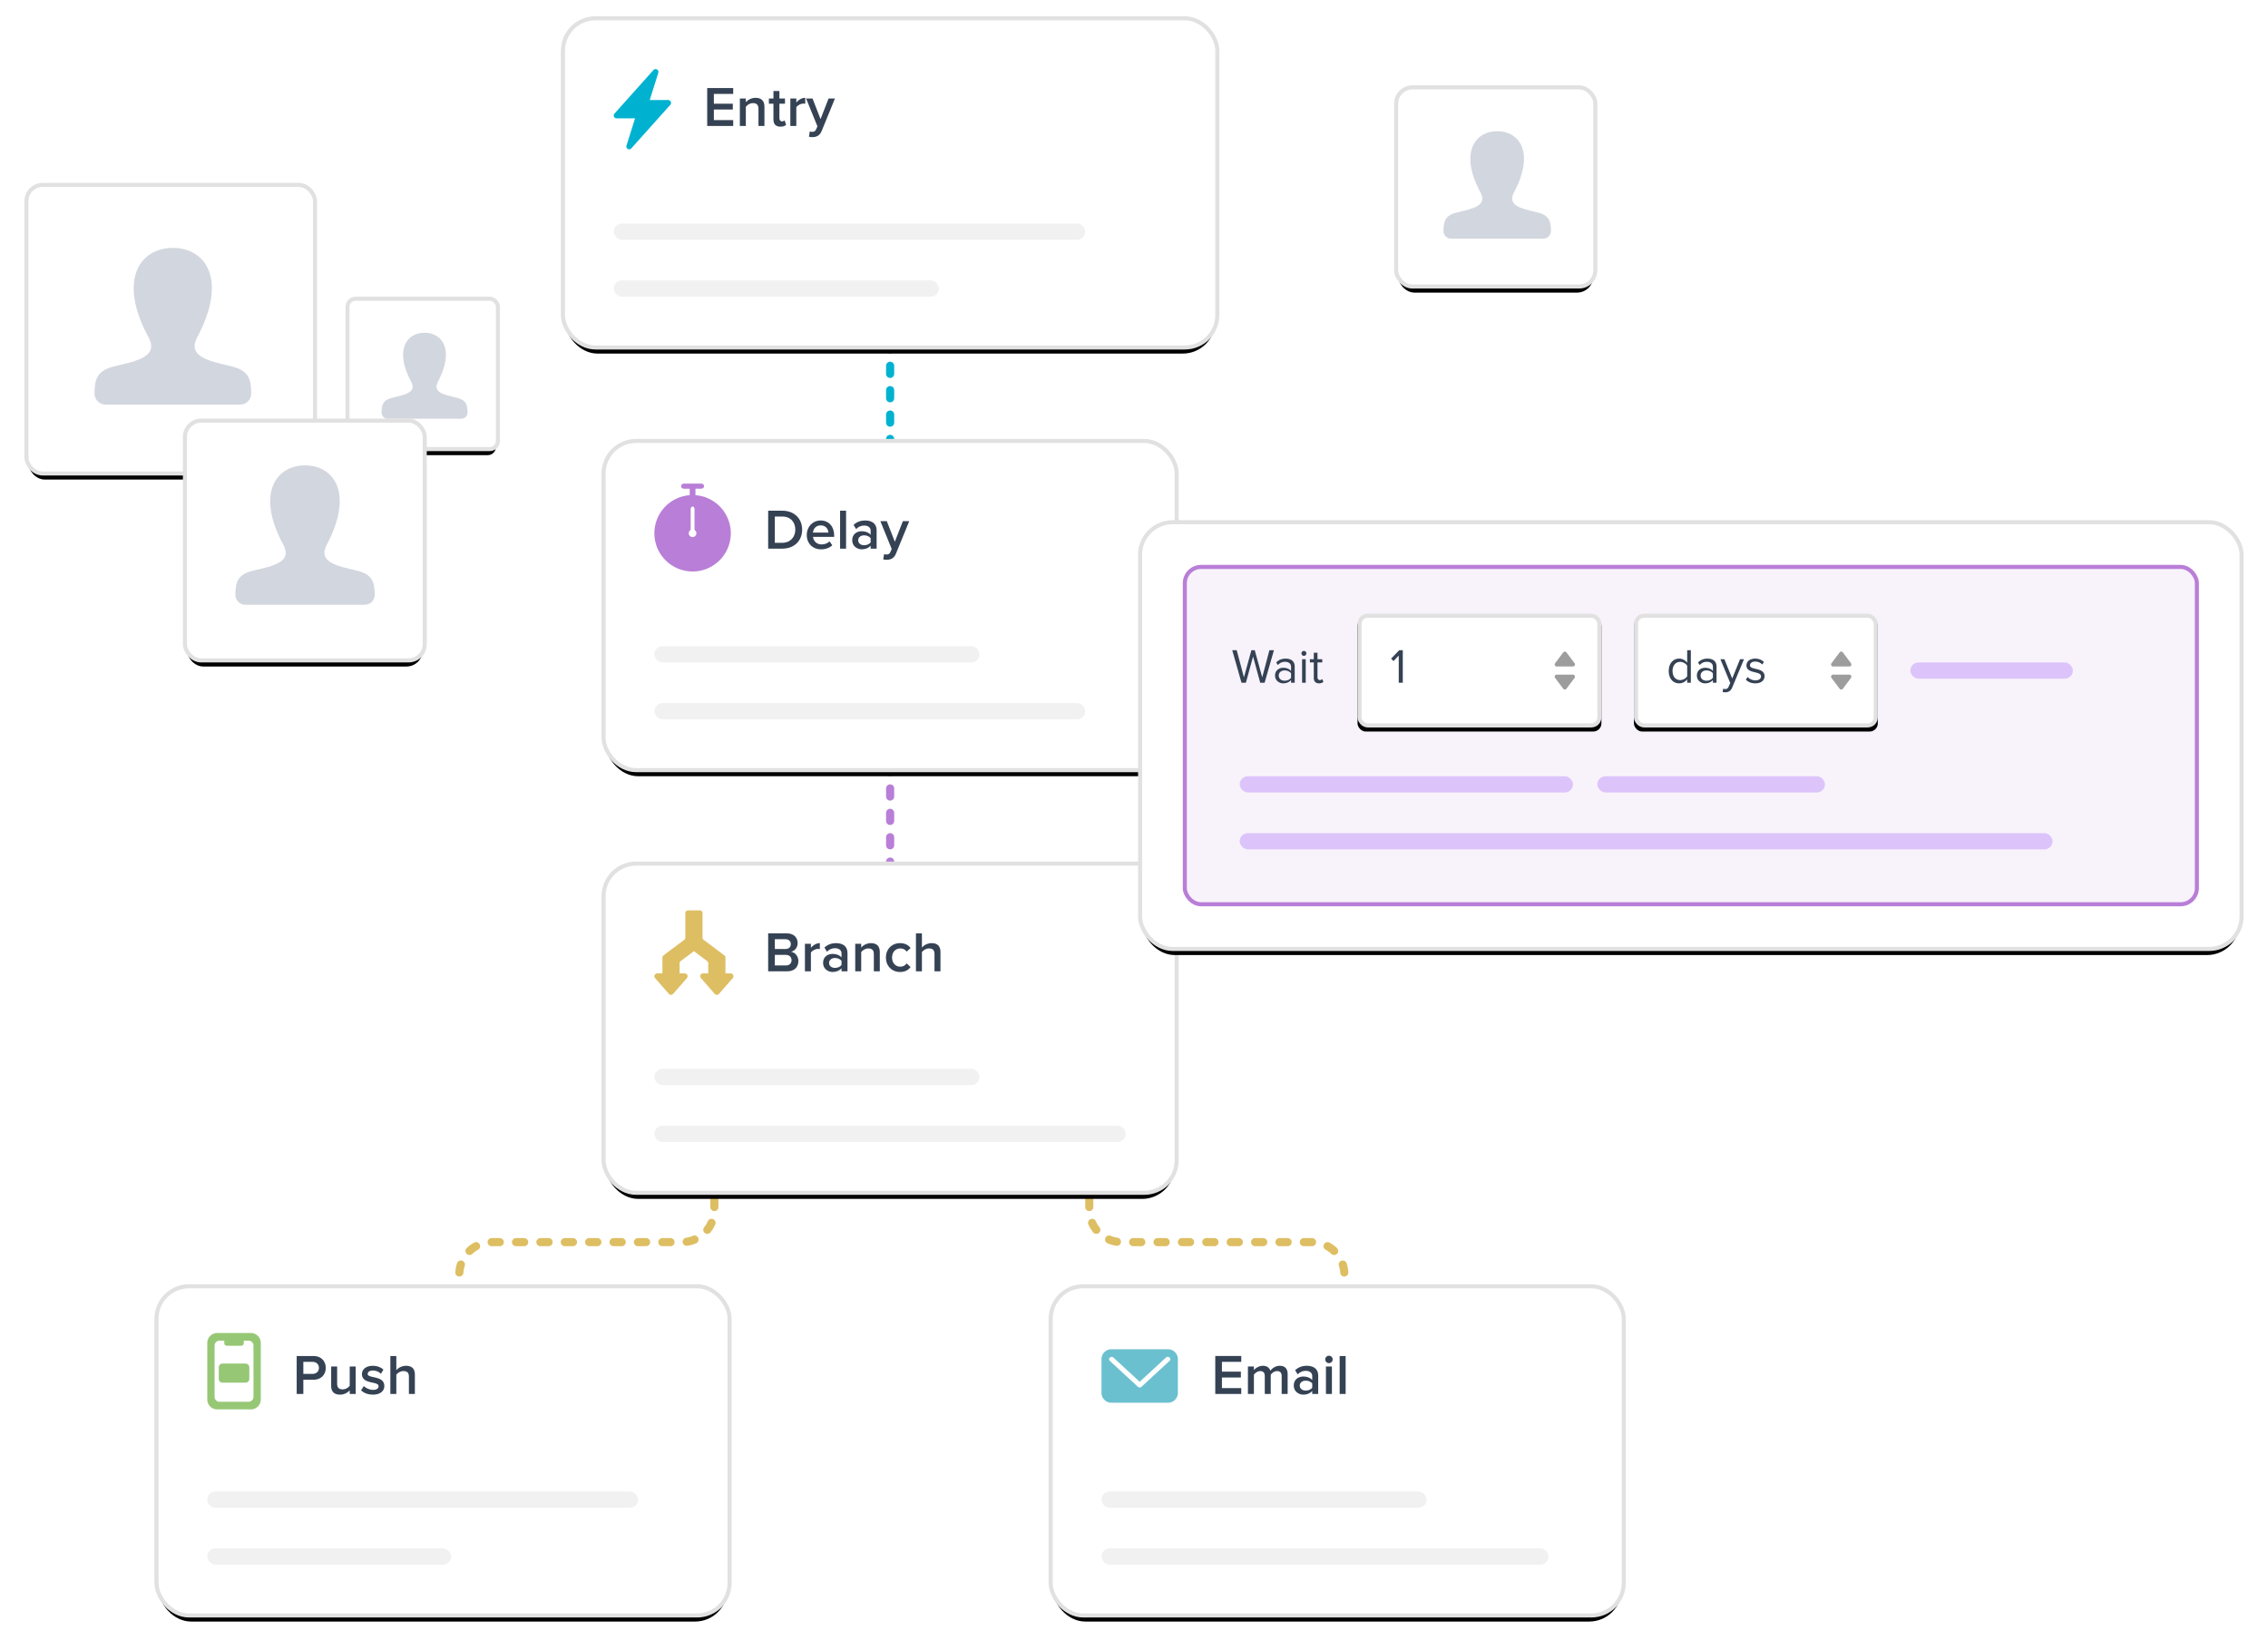 <svg xmlns="http://www.w3.org/2000/svg" xmlns:xlink="http://www.w3.org/1999/xlink" width="558" height="406" viewBox="0 0 558 406"><defs><rect id="b" width="160" height="80" x="0" y="0" rx="8"/><filter id="a" width="113.8%" height="127.5%" x="-6.9%" y="-11.2%" filterUnits="objectBoundingBox"><feMorphology in="SourceAlpha" operator="dilate" radius="1" result="shadowSpreadOuter1"/><feOffset dy="2" in="shadowSpreadOuter1" result="shadowOffsetOuter1"/><feGaussianBlur in="shadowOffsetOuter1" result="shadowBlurOuter1" stdDeviation="3"/><feComposite in="shadowBlurOuter1" in2="SourceAlpha" operator="out" result="shadowBlurOuter1"/><feColorMatrix in="shadowBlurOuter1" values="0 0 0 0 0.208 0 0 0 0 0.259 0 0 0 0 0.329 0 0 0 0.101 0"/></filter><rect id="d" width="140" height="80" x="0" y="0" rx="8"/><filter id="c" width="115.7%" height="127.5%" x="-7.9%" y="-11.2%" filterUnits="objectBoundingBox"><feMorphology in="SourceAlpha" operator="dilate" radius="1" result="shadowSpreadOuter1"/><feOffset dy="2" in="shadowSpreadOuter1" result="shadowOffsetOuter1"/><feGaussianBlur in="shadowOffsetOuter1" result="shadowBlurOuter1" stdDeviation="3"/><feComposite in="shadowBlurOuter1" in2="SourceAlpha" operator="out" result="shadowBlurOuter1"/><feColorMatrix in="shadowBlurOuter1" values="0 0 0 0 0.208 0 0 0 0 0.259 0 0 0 0 0.329 0 0 0 0.101 0"/></filter><rect id="f" width="140" height="80" x="0" y="0" rx="8"/><filter id="e" width="115.7%" height="127.5%" x="-7.9%" y="-11.2%" filterUnits="objectBoundingBox"><feMorphology in="SourceAlpha" operator="dilate" radius="1" result="shadowSpreadOuter1"/><feOffset dy="2" in="shadowSpreadOuter1" result="shadowOffsetOuter1"/><feGaussianBlur in="shadowOffsetOuter1" result="shadowBlurOuter1" stdDeviation="3"/><feComposite in="shadowBlurOuter1" in2="SourceAlpha" operator="out" result="shadowBlurOuter1"/><feColorMatrix in="shadowBlurOuter1" values="0 0 0 0 0.208 0 0 0 0 0.259 0 0 0 0 0.329 0 0 0 0.101 0"/></filter><rect id="h" width="140" height="80" x="0" y="0" rx="8"/><filter id="g" width="115.7%" height="127.5%" x="-7.9%" y="-11.2%" filterUnits="objectBoundingBox"><feMorphology in="SourceAlpha" operator="dilate" radius="1" result="shadowSpreadOuter1"/><feOffset dy="2" in="shadowSpreadOuter1" result="shadowOffsetOuter1"/><feGaussianBlur in="shadowOffsetOuter1" result="shadowBlurOuter1" stdDeviation="3"/><feComposite in="shadowBlurOuter1" in2="SourceAlpha" operator="out" result="shadowBlurOuter1"/><feColorMatrix in="shadowBlurOuter1" values="0 0 0 0 0.208 0 0 0 0 0.259 0 0 0 0 0.329 0 0 0 0.101 0"/></filter><rect id="j" width="140" height="80" x="0" y="0" rx="8"/><filter id="i" width="115.7%" height="127.5%" x="-7.9%" y="-11.2%" filterUnits="objectBoundingBox"><feMorphology in="SourceAlpha" operator="dilate" radius="1" result="shadowSpreadOuter1"/><feOffset dy="2" in="shadowSpreadOuter1" result="shadowOffsetOuter1"/><feGaussianBlur in="shadowOffsetOuter1" result="shadowBlurOuter1" stdDeviation="3"/><feComposite in="shadowBlurOuter1" in2="SourceAlpha" operator="out" result="shadowBlurOuter1"/><feColorMatrix in="shadowBlurOuter1" values="0 0 0 0 0.208 0 0 0 0 0.259 0 0 0 0 0.329 0 0 0 0.101 0"/></filter><rect id="l" width="70" height="70" x="0" y="0" rx="4"/><filter id="k" width="131.4%" height="131.4%" x="-15.7%" y="-12.9%" filterUnits="objectBoundingBox"><feMorphology in="SourceAlpha" operator="dilate" radius="1" result="shadowSpreadOuter1"/><feOffset dy="2" in="shadowSpreadOuter1" result="shadowOffsetOuter1"/><feGaussianBlur in="shadowOffsetOuter1" result="shadowBlurOuter1" stdDeviation="3"/><feComposite in="shadowBlurOuter1" in2="SourceAlpha" operator="out" result="shadowBlurOuter1"/><feColorMatrix in="shadowBlurOuter1" values="0 0 0 0 0.208 0 0 0 0 0.259 0 0 0 0 0.329 0 0 0 0.101 0"/></filter><rect id="n" width="48" height="48" x="0" y="0" rx="4"/><filter id="m" width="145.8%" height="145.8%" x="-22.9%" y="-18.8%" filterUnits="objectBoundingBox"><feMorphology in="SourceAlpha" operator="dilate" radius="1" result="shadowSpreadOuter1"/><feOffset dy="2" in="shadowSpreadOuter1" result="shadowOffsetOuter1"/><feGaussianBlur in="shadowOffsetOuter1" result="shadowBlurOuter1" stdDeviation="3"/><feComposite in="shadowBlurOuter1" in2="SourceAlpha" operator="out" result="shadowBlurOuter1"/><feColorMatrix in="shadowBlurOuter1" values="0 0 0 0 0.208 0 0 0 0 0.259 0 0 0 0 0.329 0 0 0 0.101 0"/></filter><rect id="p" width="36" height="36" x="0" y="0" rx="2"/><filter id="o" width="161.1%" height="161.1%" x="-30.6%" y="-25%" filterUnits="objectBoundingBox"><feMorphology in="SourceAlpha" operator="dilate" radius="1" result="shadowSpreadOuter1"/><feOffset dy="2" in="shadowSpreadOuter1" result="shadowOffsetOuter1"/><feGaussianBlur in="shadowOffsetOuter1" result="shadowBlurOuter1" stdDeviation="3"/><feComposite in="shadowBlurOuter1" in2="SourceAlpha" operator="out" result="shadowBlurOuter1"/><feColorMatrix in="shadowBlurOuter1" values="0 0 0 0 0.208 0 0 0 0 0.259 0 0 0 0 0.329 0 0 0 0.101 0"/></filter><rect id="r" width="58" height="58" x="0" y="0" rx="4"/><filter id="q" width="137.9%" height="137.9%" x="-19%" y="-15.5%" filterUnits="objectBoundingBox"><feMorphology in="SourceAlpha" operator="dilate" radius="1" result="shadowSpreadOuter1"/><feOffset dy="2" in="shadowSpreadOuter1" result="shadowOffsetOuter1"/><feGaussianBlur in="shadowOffsetOuter1" result="shadowBlurOuter1" stdDeviation="3"/><feComposite in="shadowBlurOuter1" in2="SourceAlpha" operator="out" result="shadowBlurOuter1"/><feColorMatrix in="shadowBlurOuter1" values="0 0 0 0 0.208 0 0 0 0 0.259 0 0 0 0 0.329 0 0 0 0.101 0"/></filter><rect id="t" width="270" height="104" x="0" y="0" rx="8"/><filter id="s" width="108.1%" height="121.2%" x="-4.1%" y="-8.7%" filterUnits="objectBoundingBox"><feMorphology in="SourceAlpha" operator="dilate" radius="1" result="shadowSpreadOuter1"/><feOffset dy="2" in="shadowSpreadOuter1" result="shadowOffsetOuter1"/><feGaussianBlur in="shadowOffsetOuter1" result="shadowBlurOuter1" stdDeviation="3"/><feComposite in="shadowBlurOuter1" in2="SourceAlpha" operator="out" result="shadowBlurOuter1"/><feColorMatrix in="shadowBlurOuter1" values="0 0 0 0 0.208 0 0 0 0 0.259 0 0 0 0 0.329 0 0 0 0.101 0"/></filter><rect id="v" width="60" height="28" x="0" y="0" rx="2"/><filter id="u" width="116.7%" height="135.7%" x="-8.3%" y="-14.3%" filterUnits="objectBoundingBox"><feOffset dy="1" in="SourceAlpha" result="shadowOffsetOuter1"/><feGaussianBlur in="shadowOffsetOuter1" result="shadowBlurOuter1" stdDeviation="1.5"/><feComposite in="shadowBlurOuter1" in2="SourceAlpha" operator="out" result="shadowBlurOuter1"/><feColorMatrix in="shadowBlurOuter1" values="0 0 0 0 0.208 0 0 0 0 0.259 0 0 0 0 0.329 0 0 0 0.12 0"/></filter><rect id="x" width="60" height="28" x="0" y="0" rx="2"/><filter id="w" width="116.7%" height="135.7%" x="-8.3%" y="-14.3%" filterUnits="objectBoundingBox"><feOffset dy="1" in="SourceAlpha" result="shadowOffsetOuter1"/><feGaussianBlur in="shadowOffsetOuter1" result="shadowBlurOuter1" stdDeviation="1.5"/><feComposite in="shadowBlurOuter1" in2="SourceAlpha" operator="out" result="shadowBlurOuter1"/><feColorMatrix in="shadowBlurOuter1" values="0 0 0 0 0.208 0 0 0 0 0.259 0 0 0 0 0.329 0 0 0 0.12 0"/></filter></defs><g fill="none" fill-rule="evenodd"><path stroke="#01B2D0" stroke-dasharray="2 4" stroke-linecap="round" stroke-linejoin="round" stroke-width="2" d="M219 78v94"/><path stroke="#B97ED7" stroke-dasharray="2 4" stroke-linecap="round" stroke-linejoin="round" stroke-width="2" d="M219 158v94"/><g transform="translate(139 5)"><use fill="#000" filter="url(#a)" xlink:href="#b"/><rect width="161" height="81" x="-.5" y="-.5" fill="#FFF" stroke="#E1E1E1" rx="8"/><path fill="#354254" fill-rule="nonzero" d="M41.392 26v-1.442h-4.76v-2.604h4.662v-1.442h-4.662v-2.408h4.76v-1.442h-6.398V26h6.398zm7.686 0v-4.76c0-1.386-.728-2.17-2.184-2.17-1.064 0-1.946.546-2.394 1.078v-.91h-1.47V26h1.47v-4.732c.35-.448.994-.896 1.736-.896.826 0 1.372.336 1.372 1.4V26h1.47zm3.948.168c.672 0 1.106-.196 1.372-.434l-.35-1.12c-.112.126-.364.252-.644.252-.42 0-.644-.35-.644-.812v-3.542h1.372v-1.274H52.76V17.39h-1.47v1.848h-1.12v1.274h1.12v3.906c0 1.134.588 1.75 1.736 1.75zM56.918 26v-4.606c.294-.49 1.12-.91 1.75-.91.182 0 .322.014.448.042V19.07c-.868 0-1.68.504-2.198 1.148v-.98h-1.47V26h1.47zm3.108 2.646l.21-1.316c.154.07.392.112.56.112.476 0 .784-.14.98-.588l.336-.77-2.786-6.846h1.582l1.974 5.068 1.974-5.068h1.568l-3.262 7.98c-.462 1.148-1.26 1.512-2.31 1.526-.21 0-.63-.042-.826-.098z"/><path fill="#01B2D0" fill-rule="nonzero" d="M25.919 20.79a.705.705 0 0 0-.525-1.175h-4.539l2.11-6.695c.228-.723-.692-1.246-1.198-.681L12.181 22.95a.705.705 0 0 0 .525 1.175h4.536l-2.107 6.695c-.228.723.692 1.246 1.198.681l9.586-10.711z"/><rect width="116" height="4" x="12" y="50" fill="#F1F1F1" rx="2"/><rect width="80" height="4" x="12" y="64" fill="#F1F1F1" rx="2"/></g><g transform="translate(149 109)"><use fill="#000" filter="url(#c)" xlink:href="#d"/><rect width="141" height="81" x="-.5" y="-.5" fill="#FFF" stroke="#E1E1E1" rx="8"/><path fill="#354254" fill-rule="nonzero" d="M43.48 26c2.912 0 4.872-1.918 4.872-4.676 0-2.73-1.96-4.662-4.886-4.662h-3.472V26h3.486zm-.014-1.442h-1.834v-6.454h1.848c2.072 0 3.192 1.428 3.192 3.22 0 1.778-1.176 3.234-3.206 3.234zm9.562 1.61c1.064 0 2.058-.35 2.744-.994l-.672-.966c-.49.49-1.26.756-1.932.756-1.274 0-2.03-.854-2.142-1.862h5.208v-.364c0-2.128-1.288-3.668-3.318-3.668-2.002 0-3.43 1.582-3.43 3.542 0 2.142 1.498 3.556 3.542 3.556zm1.792-4.116h-3.808c.056-.812.644-1.778 1.89-1.778 1.33 0 1.876.98 1.918 1.778zM59.16 26v-9.338h-1.47V26h1.47zm7.518 0v-4.494c0-1.806-1.316-2.436-2.828-2.436-1.078 0-2.058.336-2.842 1.092l.616 1.022c.574-.588 1.246-.868 2.002-.868.924 0 1.582.476 1.582 1.26v1.008c-.504-.574-1.274-.868-2.198-.868-1.106 0-2.338.644-2.338 2.212 0 1.484 1.246 2.24 2.338 2.24.896 0 1.694-.322 2.198-.91V26h1.47zm-3.08-.84c-.826 0-1.456-.476-1.456-1.218 0-.728.63-1.218 1.456-1.218.63 0 1.26.238 1.61.7v1.036c-.35.462-.98.7-1.61.7zm4.704 3.486l.21-1.316c.154.07.392.112.56.112.476 0 .784-.14.98-.588l.336-.77-2.786-6.846h1.582l1.974 5.068 1.974-5.068H74.7l-3.262 7.98c-.462 1.148-1.26 1.512-2.31 1.526-.21 0-.63-.042-.826-.098z"/><path fill="#B97ED7" fill-rule="nonzero" d="M23.515 10c.39 0 .705.28.705.627 0 .346-.316.626-.705.626h-1.41v1.593a9.363 9.363 0 0 1 5.942 2.727 9.4 9.4 0 1 1-13.294 0 9.363 9.363 0 0 1 5.943-2.727l-.001-1.593h-1.41c-.39 0-.705-.28-.705-.626s.316-.627.705-.627h4.23zM21.4 15.64c-.26 0-.47.303-.47.678v5.088a.941.941 0 0 0-.195 1.479.94.94 0 1 0 1.136-1.479l-.001-5.088c0-.375-.21-.678-.47-.678z"/><rect width="80" height="4" x="12" y="50" fill="#F1F1F1" rx="2"/><rect width="106" height="4" x="12" y="64" fill="#F1F1F1" rx="2"/></g><path stroke="#DEBE63" stroke-dasharray="2 4" stroke-linecap="round" stroke-linejoin="round" stroke-width="2" d="M175.756 289v8.639a8 8 0 0 1-8 8H121a8 8 0 0 0-8 8V318h0m155-29v8.639a8 8 0 0 0 8 8h46.756a8 8 0 0 1 8 8V318h0"/><g transform="translate(149 213)"><use fill="#000" filter="url(#e)" xlink:href="#f"/><rect width="141" height="81" x="-.5" y="-.5" fill="#FFF" stroke="#E1E1E1" rx="8"/><path fill="#354254" fill-rule="nonzero" d="M44.712 26c1.764 0 2.716-1.078 2.716-2.534 0-1.134-.798-2.128-1.806-2.282.868-.182 1.624-.98 1.624-2.142 0-1.316-.938-2.38-2.66-2.38h-4.592V26h4.718zm-.448-5.488h-2.632v-2.408h2.632c.826 0 1.302.518 1.302 1.204 0 .714-.476 1.204-1.302 1.204zm.07 4.046h-2.702v-2.604h2.702c.924 0 1.414.602 1.414 1.302 0 .812-.532 1.302-1.414 1.302zM50.508 26v-4.606c.294-.49 1.12-.91 1.75-.91.182 0 .322.014.448.042V19.07c-.868 0-1.68.504-2.198 1.148v-.98h-1.47V26h1.47zm9.002 0v-4.494c0-1.806-1.316-2.436-2.828-2.436-1.078 0-2.058.336-2.842 1.092l.616 1.022c.574-.588 1.246-.868 2.002-.868.924 0 1.582.476 1.582 1.26v1.008c-.504-.574-1.274-.868-2.198-.868-1.106 0-2.338.644-2.338 2.212 0 1.484 1.246 2.24 2.338 2.24.896 0 1.694-.322 2.198-.91V26h1.47zm-3.08-.84c-.826 0-1.456-.476-1.456-1.218 0-.728.63-1.218 1.456-1.218.63 0 1.26.238 1.61.7v1.036c-.35.462-.98.7-1.61.7zm11.032.84v-4.76c0-1.386-.728-2.17-2.184-2.17-1.064 0-1.946.546-2.394 1.078v-.91h-1.47V26h1.47v-4.732c.35-.448.994-.896 1.736-.896.826 0 1.372.336 1.372 1.4V26h1.47zm4.984.168c1.33 0 2.114-.574 2.59-1.204l-.966-.91c-.378.532-.896.812-1.554.812-1.218 0-2.044-.938-2.044-2.254s.826-2.24 2.044-2.24c.658 0 1.176.252 1.554.784l.966-.882c-.476-.644-1.26-1.204-2.59-1.204-2.044 0-3.486 1.498-3.486 3.542 0 2.044 1.442 3.556 3.486 3.556zm9.94-.168h-1.47v-4.256c0-1.064-.532-1.372-1.358-1.372-.756 0-1.4.448-1.736.896V26h-1.47v-9.338h1.47v3.486c.448-.532 1.316-1.078 2.38-1.078 1.456 0 2.184.756 2.184 2.142V26z"/><path fill="#DEBE63" d="M23.139 11c.39 0 .705.316.705.705v4.935h.002v1.058c0 .221.105.43.282.564l5.076 3.806a.705.705 0 0 1 .282.564v1.058h-.002v2.82h1.264a.705.705 0 0 1 .53 1.17l-3.381 3.864a.705.705 0 0 1-1.061 0l-3.382-3.865a.705.705 0 0 1 .531-1.169h1.269v-2.492l-.006-.085a.705.705 0 0 0-.274-.454l-3.244-2.434-3.244 2.433a.705.705 0 0 0-.273.455l-.009.11v2.467h1.264a.705.705 0 0 1 .53 1.17l-3.381 3.864a.705.705 0 0 1-1.061 0l-3.382-3.865a.705.705 0 0 1 .531-1.169h1.269v-3.878c0-.184.073-.36.2-.49l.082-.073 5.076-3.807a.705.705 0 0 0 .273-.455l.009-.11v-5.992c0-.39.316-.705.705-.705h2.82z"/><rect width="80" height="4" x="12" y="50" fill="#F1F1F1" rx="2"/><rect width="116" height="4" x="12" y="64" fill="#F1F1F1" rx="2"/></g><g transform="translate(39 317)"><use fill="#000" filter="url(#g)" xlink:href="#h"/><rect width="141" height="81" x="-.5" y="-.5" fill="#FFF" stroke="#E1E1E1" rx="8"/><path fill="#354254" fill-rule="nonzero" d="M35.632 26v-3.5h2.478c1.946 0 3.038-1.33 3.038-2.912 0-1.596-1.078-2.926-3.038-2.926h-4.116V26h1.638zm2.254-4.942h-2.254v-2.954h2.254c.924 0 1.582.588 1.582 1.484 0 .882-.658 1.47-1.582 1.47zM48.512 26v-6.762h-1.47v4.746c-.336.448-.98.882-1.722.882-.84 0-1.372-.336-1.372-1.386v-4.242h-1.47v4.788c0 1.372.728 2.142 2.184 2.142a3.234 3.234 0 0 0 2.38-1.064V26h1.47zm4.228.168c1.82 0 2.814-.91 2.814-2.114 0-2.688-4.088-1.792-4.088-2.982 0-.476.476-.84 1.246-.84.854 0 1.596.364 2.002.812l.616-1.036c-.602-.532-1.47-.938-2.618-.938-1.708 0-2.66.938-2.66 2.044 0 2.604 4.088 1.652 4.088 2.982 0 .532-.462.896-1.344.896-.868 0-1.806-.448-2.282-.938l-.672 1.05c.7.686 1.736 1.064 2.898 1.064zM63.072 26h-1.47v-4.256c0-1.064-.532-1.372-1.358-1.372-.756 0-1.4.448-1.736.896V26h-1.47v-9.338h1.47v3.486c.448-.532 1.316-1.078 2.38-1.078 1.456 0 2.184.756 2.184 2.142V26z"/><path fill="#96C775" d="M22.716 11a2.444 2.444 0 0 1 2.444 2.444v13.912a2.444 2.444 0 0 1-2.444 2.444h-8.272A2.444 2.444 0 0 1 12 27.356V13.444A2.444 2.444 0 0 1 14.444 11h8.272zm-6.529 1.879l-1.17.001c-.633 0-1.154.48-1.216 1.097l-.006.125v12.596c0 .633.48 1.153 1.097 1.216l.125.006h7.126c.633 0 1.154-.48 1.216-1.097l.006-.125V14.102c0-.675-.547-1.222-1.222-1.222l-1.171-.001v.643a.611.611 0 0 1-.61.611h-3.564a.611.611 0 0 1-.61-.61l-.001-.644zM21.4 18.52c.52 0 .94.42.94.94v2.82c0 .52-.42.94-.94.94h-5.64a.94.94 0 0 1-.94-.94v-2.82c0-.52.42-.94.94-.94h5.64z"/><rect width="106" height="4" x="12" y="50" fill="#F1F1F1" rx="2"/><rect width="60" height="4" x="12" y="64" fill="#F1F1F1" rx="2"/></g><g transform="translate(259 317)"><use fill="#000" filter="url(#i)" xlink:href="#j"/><rect width="141" height="81" x="-.5" y="-.5" fill="#FFF" stroke="#E1E1E1" rx="8"/><path fill="#354254" fill-rule="nonzero" d="M46.392 26v-1.442h-4.76v-2.604h4.662v-1.442h-4.662v-2.408h4.76v-1.442h-6.398V26h6.398zm11.41 0v-4.886c0-1.372-.714-2.044-1.946-2.044-1.022 0-1.918.63-2.296 1.232-.224-.728-.84-1.232-1.848-1.232-1.036 0-1.918.672-2.212 1.078v-.91h-1.47V26h1.47v-4.732c.308-.434.91-.896 1.568-.896.798 0 1.106.49 1.106 1.218V26h1.47v-4.732c.294-.448.91-.896 1.568-.896.798 0 1.12.49 1.12 1.218V26h1.47zm7.518 0v-4.494c0-1.806-1.316-2.436-2.828-2.436-1.078 0-2.058.336-2.842 1.092l.616 1.022c.574-.588 1.246-.868 2.002-.868.924 0 1.582.476 1.582 1.26v1.008c-.504-.574-1.274-.868-2.198-.868-1.106 0-2.338.644-2.338 2.212 0 1.484 1.246 2.24 2.338 2.24.896 0 1.694-.322 2.198-.91V26h1.47zm-3.08-.84c-.826 0-1.456-.476-1.456-1.218 0-.728.63-1.218 1.456-1.218.63 0 1.26.238 1.61.7v1.036c-.35.462-.98.7-1.61.7zm5.726-6.748c.504 0 .91-.406.91-.91a.908.908 0 0 0-.91-.91.908.908 0 0 0-.91.91c0 .504.406.91.91.91zM68.694 26v-6.762h-1.47V26h1.47zm3.374 0h-1.47v-9.338h1.47V26z"/><path fill="#6BC0CF" d="M28.356 15a2.444 2.444 0 0 1 2.444 2.444v8.272a2.444 2.444 0 0 1-2.444 2.444H14.444A2.444 2.444 0 0 1 12 25.716v-8.272A2.444 2.444 0 0 1 14.444 15h13.912zM14.95 17.05a.664.664 0 0 0-.886 0 .547.547 0 0 0 0 .817l6.893 6.364a.664.664 0 0 0 .886 0l6.894-6.364a.547.547 0 0 0 0-.818.664.664 0 0 0-.887 0l-6.45 5.955z"/><rect width="80" height="4" x="12" y="50" fill="#F1F1F1" rx="2"/><rect width="110" height="4" x="12" y="64" fill="#F1F1F1" rx="2"/></g><g transform="translate(7 46)"><use fill="#000" filter="url(#k)" xlink:href="#l"/><rect width="71" height="71" x="-.5" y="-.5" fill="#FFF" stroke="#E1E1E1" rx="4"/><path d="M10 10h50v50H10z"/><path fill="#1B2E5B" fill-opacity=".196" d="M49.714 44.078c-5.527-1.277-10.674-2.395-8.18-7.1 7.584-14.32 2.01-21.978-6-21.978-8.17 0-13.605 7.953-6 21.98 2.567 4.731-2.773 5.85-8.182 7.1-4.47 1.032-5.046 3.14-5.102 6.71-.024 1.532 1.244 2.775 2.775 2.775h33.014c1.532 0 2.8-1.245 2.775-2.776-.054-3.57-.63-5.679-5.1-6.71z"/></g><g transform="translate(344 22)"><use fill="#000" filter="url(#m)" xlink:href="#n"/><rect width="49" height="49" x="-.5" y="-.5" fill="#FFF" stroke="#E1E1E1" rx="4"/><path d="M6.857 6.857h34.286v34.286H6.857z"/><path fill="#1B2E5B" fill-opacity=".196" d="M34.09 30.225c-3.79-.876-7.32-1.643-5.61-4.869 5.2-9.82 1.379-15.07-4.114-15.07-5.602 0-9.33 5.453-4.115 15.071 1.76 3.245-1.9 4.012-5.61 4.87-3.064.707-3.46 2.153-3.498 4.6-.017 1.05.853 1.903 1.902 1.903h22.639c1.05 0 1.92-.854 1.903-1.903-.037-2.449-.432-3.894-3.497-4.602z"/></g><g transform="translate(86 74)"><use fill="#000" filter="url(#o)" xlink:href="#p"/><rect width="37" height="37" x="-.5" y="-.5" fill="#FFF" stroke="#E1E1E1" rx="2"/><path fill="#1B2E5B" fill-opacity=".196" d="M26.233 23.827c-3.033-.701-5.856-1.315-4.488-3.896 4.16-7.855 1.103-12.056-3.292-12.056-4.481 0-7.463 4.363-3.291 12.057 1.408 2.596-1.52 3.21-4.488 3.896-2.452.566-2.768 1.722-2.799 3.68-.013.84.682 1.523 1.522 1.523h18.11c.841 0 1.537-.684 1.523-1.523-.03-1.959-.345-3.115-2.797-3.681z"/></g><g transform="translate(46 104)"><use fill="#000" filter="url(#q)" xlink:href="#r"/><rect width="59" height="59" x="-.5" y="-.5" fill="#FFF" stroke="#E1E1E1" rx="4"/><path fill="#1B2E5B" fill-opacity=".196" d="M41.663 36.373c-4.916-1.136-9.492-2.13-7.275-6.315 6.745-12.735 1.788-19.545-5.336-19.545-7.266 0-12.1 7.073-5.336 19.547 2.283 4.208-2.466 5.203-7.276 6.315-3.975.918-4.488 2.793-4.537 5.966-.022 1.363 1.105 2.469 2.467 2.469h29.36c1.363 0 2.49-1.108 2.469-2.469-.048-3.175-.56-5.05-4.536-5.968z"/></g><g transform="translate(281 129)"><use fill="#000" filter="url(#s)" xlink:href="#t"/><rect width="271" height="105" x="-.5" y="-.5" fill="#FFF" stroke="#E1E1E1" rx="8"/><rect width="249" height="83" x="10.5" y="10.5" fill="#F8F3FB" stroke="#B97ED7" rx="4"/><g transform="translate(53 22)"><use fill="#000" filter="url(#u)" xlink:href="#v"/><rect width="59" height="27" x=".5" y=".5" fill="#FFF" stroke="#E1E1E1" stroke-linejoin="square" rx="2"/><path d="M51.4 9.533l2 2.667a.5.5 0 0 1-.4.8h-4a.5.5 0 0 1-.4-.8l2-2.667a.5.5 0 0 1 .8 0zm0 8.934l2-2.667a.5.5 0 0 0-.4-.8h-4a.5.5 0 0 0-.4.8l2 2.667a.5.5 0 0 0 .8 0z" fill="#9D9D9D"/><path fill="#354254" fill-rule="nonzero" d="M11.132 17h-.996v-6.696l-1.284 1.368-.6-.612 2.004-2.064h.876z"/></g><g transform="translate(121 22)"><use fill="#000" filter="url(#w)" xlink:href="#x"/><rect width="59" height="27" x=".5" y=".5" fill="#FFF" stroke="#E1E1E1" stroke-linejoin="square" rx="2"/><path d="M51.4 9.533l2 2.667a.5.5 0 0 1-.4.8h-4a.5.5 0 0 1-.4-.8l2-2.667a.5.5 0 0 1 .8 0zm0 8.934l2-2.667a.5.5 0 0 0-.4-.8h-4a.5.5 0 0 0-.4.8l2 2.667a.5.5 0 0 0 .8 0z" fill="#9D9D9D"/><path fill="#354254" fill-rule="nonzero" d="M14 17V8.996h-.9v3.084c-.468-.636-1.176-1.02-1.956-1.02-1.512 0-2.58 1.188-2.58 3.048 0 1.884 1.068 3.036 2.58 3.036a2.44 2.44 0 0 0 1.956-1.008V17h.9zm-2.628-.66c-1.176 0-1.872-.948-1.872-2.232 0-1.284.696-2.244 1.872-2.244.708 0 1.416.432 1.728.936v2.616c-.312.504-1.02.924-1.728.924zm8.952.66v-3.984c0-1.404-1.008-1.956-2.244-1.956-.948 0-1.692.312-2.316.96l.42.624c.516-.564 1.08-.804 1.776-.804.84 0 1.464.444 1.464 1.212v1.044c-.468-.528-1.128-.78-1.92-.78-.984 0-2.016.6-2.016 1.908 0 1.26 1.044 1.92 2.016 1.92.78 0 1.452-.276 1.92-.804V17h.9zm-2.484-.504c-.852 0-1.44-.528-1.44-1.272 0-.732.588-1.26 1.44-1.26.624 0 1.236.24 1.584.708v1.104c-.348.48-.96.72-1.584.72zm3.984 2.772c.156.048.456.084.648.084.768-.012 1.356-.336 1.704-1.176l2.904-6.972h-.972l-1.932 4.752-1.92-4.752h-.984l2.424 5.856-.384.876c-.204.48-.468.612-.864.612a1.38 1.38 0 0 1-.492-.096l-.132.816zm8.04-2.124c-.96 0-1.752-.3-2.34-.912l.456-.648c.384.444 1.116.828 1.908.828.888 0 1.38-.42 1.38-.996 0-1.404-3.588-.54-3.588-2.688 0-.912.768-1.668 2.148-1.668.996 0 1.692.372 2.148.84l-.42.624c-.348-.42-.972-.732-1.728-.732-.792 0-1.284.396-1.284.912 0 1.26 3.588.432 3.588 2.688 0 .972-.78 1.752-2.268 1.752z"/></g><path fill="#354254" fill-rule="nonzero" d="M30.136 39l2.292-8.004h-1.116l-1.764 6.672-1.836-6.672h-.828l-1.836 6.672-1.776-6.672h-1.104L24.448 39h1.08l1.764-6.456L29.056 39h1.08zm7.404 0v-3.984c0-1.404-1.008-1.956-2.244-1.956-.948 0-1.692.312-2.316.96l.42.624c.516-.564 1.08-.804 1.776-.804.84 0 1.464.444 1.464 1.212v1.044c-.468-.528-1.128-.78-1.92-.78-.984 0-2.016.6-2.016 1.908 0 1.26 1.044 1.92 2.016 1.92.78 0 1.452-.276 1.92-.804V39h.9zm-2.484-.504c-.852 0-1.44-.528-1.44-1.272 0-.732.588-1.26 1.44-1.26.624 0 1.236.24 1.584.708v1.104c-.348.48-.96.72-1.584.72zm4.752-6.12c.336 0 .6-.264.6-.6a.604.604 0 0 0-.6-.612.615.615 0 0 0-.612.612c0 .336.276.6.612.6zM40.252 39v-5.796h-.9V39h.9zm3.276.144c-.864 0-1.296-.492-1.296-1.356v-3.792h-.96v-.792h.96V31.62h.912v1.584h1.176v.792h-1.176v3.6c0 .432.192.744.576.744.264 0 .492-.12.612-.252l.264.684c-.228.216-.552.372-1.068.372z"/><rect width="200" height="4" x="24" y="76" fill="#6F0DFB" fill-opacity=".2" rx="2"/><rect width="82" height="4" x="24" y="62" fill="#6F0DFB" fill-opacity=".2" rx="2"/><rect width="56" height="4" x="112" y="62" fill="#6F0DFB" fill-opacity=".2" rx="2"/><rect width="40" height="4" x="189" y="34" fill="#6F0DFB" fill-opacity=".2" rx="2"/></g></g></svg>